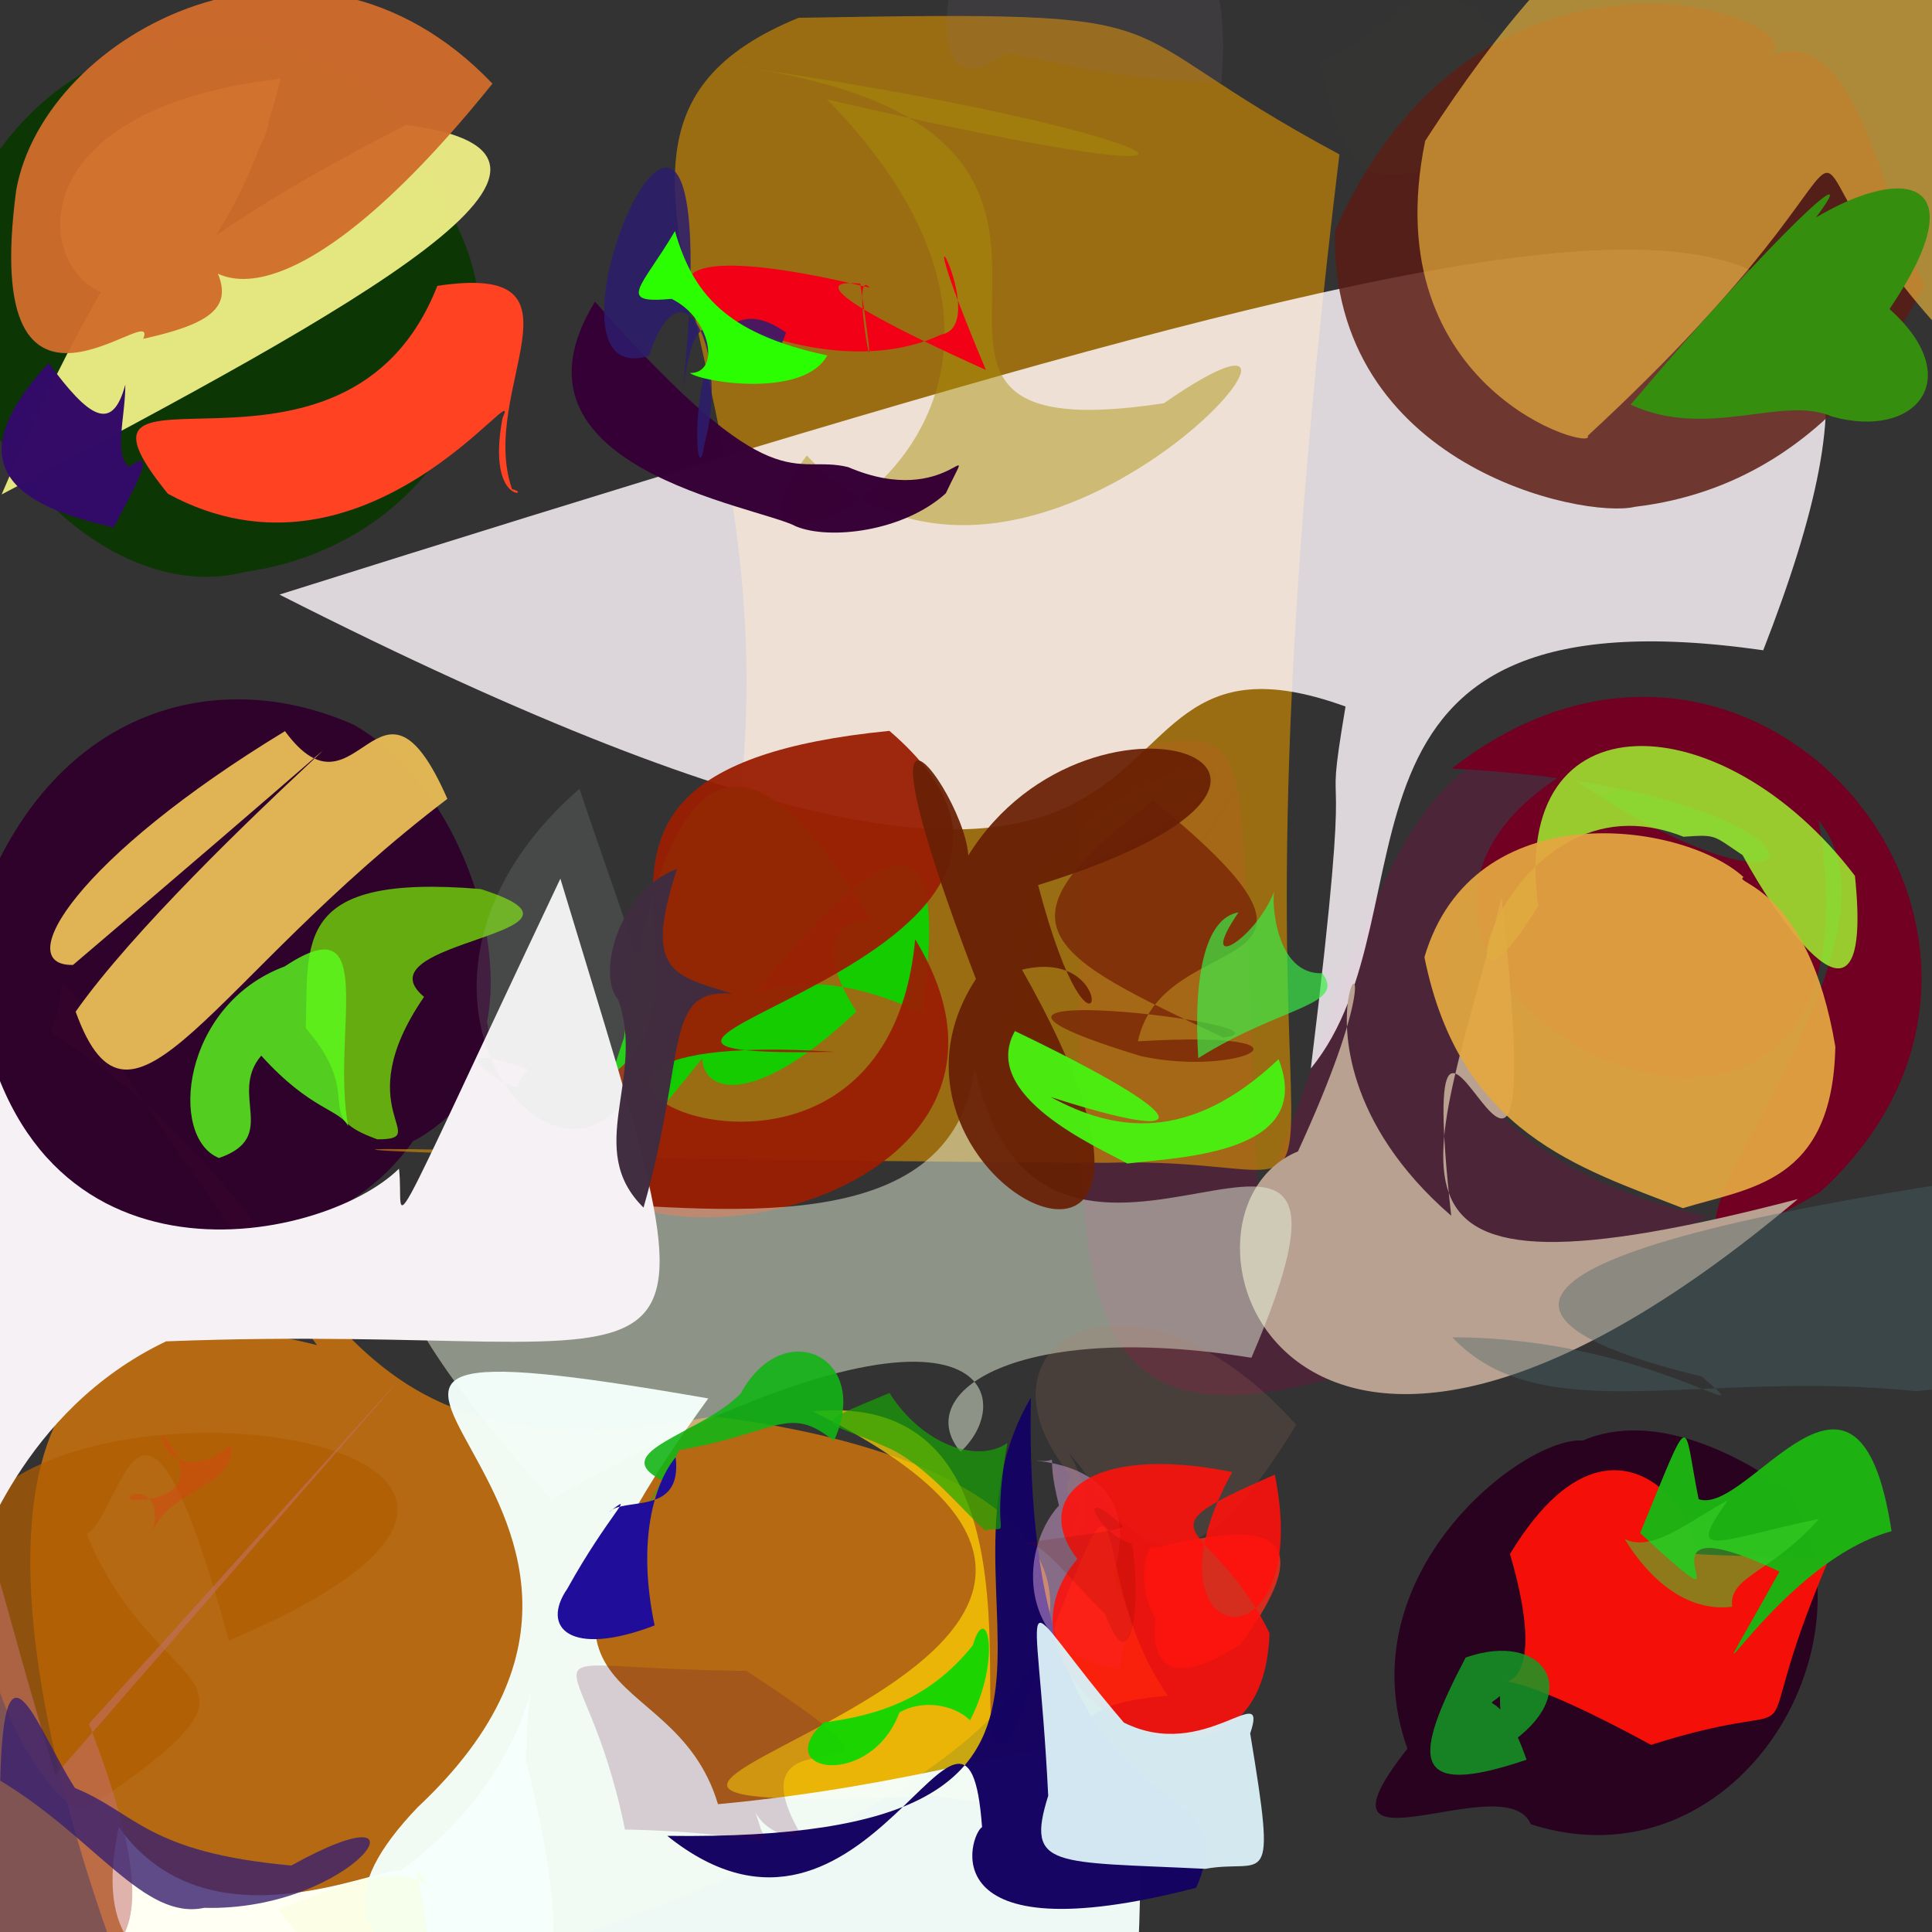 <?xml version="1.0" ?>
<svg height="512" style="background-color: rgb(218, 239, 175, 0.149)" version="1.1" width="512" xmlns="http://www.w3.org/2000/svg">
  <rect width="100%" height="100%" fill="#333333" stroke="none"/>
  <defs/>
  <g>
    <path d="M 474.26 395.214 C 498.811 436.918 459.243 500.592 405.686 483.456 C 399.069 467.529 343.916 500.158 372.987 463.417 C 356.526 417.416 403.571 380.681 419.486 381.746 C 447.027 369.982 481.191 401.274 474.26 395.214" fill="rgb(40, 0, 31)" opacity="0.951" stroke="rgb(0, 0, 0)" stroke-linecap="round" stroke-linejoin="round" stroke-opacity="1.0" stroke-width="0"/>
    <path d="M 189.142 375.342 C 323.198 392.288 330.203 476.516 41.259 545.174 C 7.22 465.784 -27.468 327.978 84.021 356.477 C -2.269 240.035 22.847 254.068 13.356 273.442 C 93.338 324.093 77.51 395.457 189.142 375.342" fill="rgb(214, 119, 9)" opacity="0.789" stroke="rgb(0, 0, 0)" stroke-linecap="round" stroke-linejoin="round" stroke-opacity="1.0" stroke-width="0"/>
    <path d="M 129.07 270.796 C 131.869 282.992 121.086 296.41 109.414 302.453 C 77.009 348.819 -15.459 333.539 -9.279 252.54 C 6.574 190.604 53.778 174.346 93.729 192.061 C 119.74 206.808 134.004 245.844 129.07 270.796" fill="rgb(47, 0, 44)" opacity="0.967" stroke="rgb(0, 0, 0)" stroke-linecap="round" stroke-linejoin="round" stroke-opacity="1.0" stroke-width="0"/>
    <path d="M 108.046 41.159 C 149.133 84.726 119.891 143.907 64.755 151.589 C 32.785 160.033 -10.265 125.985 -14.294 70.295 C 2.638 5.311 73.699 -10.903 114.871 39.479 C 76.592 39.278 93.271 58.87 108.046 41.159" fill="rgb(10, 54, 2)" opacity="0.941" stroke="rgb(0, 0, 0)" stroke-linecap="round" stroke-linejoin="round" stroke-opacity="1.0" stroke-width="0"/>
    <path d="M 470.044 206.463 C 372.826 196.244 342.169 297.652 452.499 322.408 C 259.33 420.841 288.994 358.887 286.065 199.412 C 337.613 195.779 326.404 174.867 333.482 320.543 C 373.443 221.259 370.299 170.938 470.044 206.463" fill="rgb(86, 34, 60)" opacity="0.759" stroke="rgb(0, 0, 0)" stroke-linecap="round" stroke-linejoin="round" stroke-opacity="1.0" stroke-width="0"/>
    <path d="M 354.961 40.916 C 316.279 358.99 380.261 305.475 292.912 308.161 C 71.178 306.885 53.885 301.847 170.471 306.332 C 249.201 121.825 123.832 40.653 211.635 4.718 C 322.072 2.797 288.241 5.175 354.961 40.916" fill="rgb(218, 145, 1)" opacity="0.621" stroke="rgb(0, 0, 0)" stroke-linecap="round" stroke-linejoin="round" stroke-opacity="1.0" stroke-width="0"/>
    <path d="M 482.452 315.82 C 406.628 360.444 513.91 255.569 481.909 217.38 C 504.595 349.36 329.847 258.047 414.637 204.929 C 488.951 255.843 494.347 209.182 384.711 203.687 C 465.541 140.574 555.084 249.306 482.452 315.82" fill="rgb(113, 0, 35)" opacity="1.0" stroke="rgb(0, 0, 0)" stroke-linecap="round" stroke-linejoin="round" stroke-opacity="1.0" stroke-width="0"/>
    <path d="M 301.555 275.957 C 354.032 272.882 328.619 285.687 302.29 279.864 C 230.426 257.917 347.28 271.715 324.265 274.951 C 276.961 252.817 261.703 245.204 305.672 212.217 C 366.321 261.653 308.288 244.276 301.555 275.957" fill="rgb(118, 33, 4)" opacity="0.749" stroke="rgb(0, 0, 0)" stroke-linecap="round" stroke-linejoin="round" stroke-opacity="1.0" stroke-width="0"/>
    <path d="M 467.277 172.328 C 343.397 154.582 381.54 241.484 347.381 283.157 C 359.506 184.111 349.97 226.345 356.58 187.235 C 271.035 156.285 346.242 295.665 74.059 157.572 C 442.953 41.414 524.717 24.977 467.277 172.328" fill="rgb(255, 248, 253)" opacity="0.826" stroke="rgb(0, 0, 0)" stroke-linecap="round" stroke-linejoin="round" stroke-opacity="1.0" stroke-width="0"/>
    <path d="M 107.592 33.118 C 168.403 40.873 95.899 80.675 0.435 131.036 C 64.328 -18.977 107.735 25.903 27.989 77.827 C 9.78 72.298 3.404 28.961 74.391 20.859 C 52.851 108.97 -20.161 98.39 107.592 33.118" fill="rgb(238, 238, 134)" opacity="0.952" stroke="rgb(0, 0, 0)" stroke-linecap="round" stroke-linejoin="round" stroke-opacity="1.0" stroke-width="0"/>
    <path d="M 237.141 251.453 C 242.553 241.593 207.001 236.691 226.952 268.091 C 166.586 325.118 173.729 235.012 244.237 268.475 C 264.318 134.747 124.51 396.031 165.345 275.015 C 184.719 137.426 233.905 256.733 237.141 251.453" fill="rgb(18, 206, 0)" opacity="0.974" stroke="rgb(0, 0, 0)" stroke-linecap="round" stroke-linejoin="round" stroke-opacity="1.0" stroke-width="0"/>
    <path d="M 397.929 237.717 C 380.139 311.101 353.509 349.871 476.457 317.765 C 339.438 433.238 304.148 321.528 343.971 305.138 C 382.587 221.142 327.896 273.048 384.587 322.189 C 373.369 220.808 412.648 370.94 397.929 237.717" fill="rgb(185, 161, 145)" opacity="1.0" stroke="rgb(0, 0, 0)" stroke-linecap="round" stroke-linejoin="round" stroke-opacity="1.0" stroke-width="0"/>
    <path d="M 308.454 106.859 C 371.946 62.736 272.53 183.344 213.809 120.731 C 176.667 168.563 307.171 116.533 219.181 26.334 C 351.335 57.131 312.141 33.741 190.824 16.98 C 326.428 33.775 208.417 122.107 308.454 106.859" fill="rgb(168, 144, 6)" opacity="0.462" stroke="rgb(0, 0, 0)" stroke-linecap="round" stroke-linejoin="round" stroke-opacity="1.0" stroke-width="0"/>
    <path d="M 510.152 75.97 C 507.869 76.878 488.649 127.768 433.278 134.308 C 419.747 137.601 352.359 123.619 353.774 61.243 C 393.622 -29.268 486.454 6.792 468.059 15.301 C 492.276 3.429 499.271 55.972 510.152 75.97" fill="rgb(90, 28, 19)" opacity="0.844" stroke="rgb(0, 0, 0)" stroke-linecap="round" stroke-linejoin="round" stroke-opacity="1.0" stroke-width="0"/>
    <path d="M 526.736 312.029 C 380.159 333.574 399.659 352.443 450.932 364.774 C 469.228 380.411 437.269 354.479 384.881 354.398 C 408.405 379.403 450.72 362.675 508.043 368.716 C 560.921 359.691 550.946 492.043 526.736 312.029" fill="rgb(71, 100, 102)" opacity="0.392" stroke="rgb(0, 0, 0)" stroke-linecap="round" stroke-linejoin="round" stroke-opacity="1.0" stroke-width="0"/>
    <path d="M 484.508 413.581 C 459.905 471.589 486.162 446.976 437.548 462.409 C 366.907 423.991 418.079 473.041 400.158 411.831 C 433.527 356.634 462.07 423.191 442.468 411.284 C 460.528 413.063 477.268 411.828 484.508 413.581" fill="rgb(251, 16, 8)" opacity="0.968" stroke="rgb(0, 0, 0)" stroke-linecap="round" stroke-linejoin="round" stroke-opacity="1.0" stroke-width="0"/>
    <path d="M 512.445 85.383 C 461.582 28.199 514.729 28.63 420.765 115.494 C 423.433 119.983 364.035 103.861 377.686 37.35 C 421.455 -30.5 432.85 -9.66 424.507 -51.2 C 523.334 -34.061 516.777 -41.361 512.445 85.383" fill="rgb(255, 196, 62)" opacity="0.601" stroke="rgb(0, 0, 0)" stroke-linecap="round" stroke-linejoin="round" stroke-opacity="1.0" stroke-width="0"/>
    <path d="M 309.501 449.379 C 248.184 454.495 342.485 490.116 247.767 475.938 C 81.055 482.658 359.987 445.239 215.347 374.039 C 285.444 367.117 250.835 481.902 268.381 459.834 C 305.012 364.457 284.44 413.807 309.501 449.379" fill="rgb(255, 210, 3)" opacity="0.729" stroke="rgb(0, 0, 0)" stroke-linecap="round" stroke-linejoin="round" stroke-opacity="1.0" stroke-width="0"/>
    <path d="M 221.268 278.744 C 103 271.208 233.954 341.523 242.533 248.918 C 287.924 323.284 142.146 348.022 147.364 292.044 C 212.727 270.938 120.939 204.985 235.7 193.687 C 307.5 255.275 121.515 280.601 221.268 278.744" fill="rgb(154, 31, 4)" opacity="0.951" stroke="rgb(0, 0, 0)" stroke-linecap="round" stroke-linejoin="round" stroke-opacity="1.0" stroke-width="0"/>
    <path d="M 501.278 405.784 C 469.123 414.524 443.327 467.261 471.569 416.492 C 426.379 395.099 469.3 438.077 434.645 406.294 C 448.701 372.226 445.857 375.913 450.152 397.293 C 463.311 401.962 492.482 347.862 501.278 405.784" fill="rgb(29, 179, 18)" opacity="0.98" stroke="rgb(0, 0, 0)" stroke-linecap="round" stroke-linejoin="round" stroke-opacity="1.0" stroke-width="0"/>
    <path d="M 22.96 406.624 C 42.486 453.371 79.369 440.91 22.558 479.766 C 12.438 479.986 -15.513 434.298 -1.87 395.91 C 37.698 361.141 175.316 386.205 60.669 434.763 C 37.234 349.22 33.215 399.969 22.96 406.624" fill="rgb(177, 93, 0)" opacity="0.73" stroke="rgb(0, 0, 0)" stroke-linecap="round" stroke-linejoin="round" stroke-opacity="1.0" stroke-width="0"/>
    <path d="M 331.635 359.818 C 269.548 349.839 241.312 368.989 254.555 384.751 C 271.061 369.409 259.204 333.788 146.013 397.363 C 11.298 245.52 245.486 376.201 258.352 283.15 C 276.832 367.858 374.12 260.917 331.635 359.818" fill="rgb(230, 242, 218)" opacity="0.505" stroke="rgb(0, 0, 0)" stroke-linecap="round" stroke-linejoin="round" stroke-opacity="1.0" stroke-width="0"/>
    <path d="M 491.582 232.116 C 496.7 281.534 471.106 243.789 461.801 226.615 C 453.966 221.441 455.138 221.082 446.136 221.751 C 397.696 202.505 378.814 287.263 407.644 240.067 C 399.873 183.704 456.675 186.181 491.582 232.116" fill="rgb(165, 255, 50)" opacity="0.795" stroke="rgb(0, 0, 0)" stroke-linecap="round" stroke-linejoin="round" stroke-opacity="1.0" stroke-width="0"/>
    <path d="M 112.38 264.182 C 91.712 294.253 115.175 301.989 99.989 301.93 C 81.623 295.318 97.52 291.649 81.022 272.445 C 81.817 249.587 77.445 231.446 127.374 235.599 C 165.031 247.558 94.24 249.057 112.38 264.182" fill="rgb(100, 172, 16)" opacity="0.998" stroke="rgb(0, 0, 0)" stroke-linecap="round" stroke-linejoin="round" stroke-opacity="1.0" stroke-width="0"/>
    <path d="M 130.505 22.165 C 81.748 -28.989 11.683 8.623 4.283 50.461 C -5.522 124.381 42.666 78.253 37.96 89.786 C 62.431 84.388 64.56 78.151 48.538 58.779 C 53.354 83.151 81.694 82.869 130.505 22.165" fill="rgb(208, 108, 43)" opacity="0.953" stroke="rgb(0, 0, 0)" stroke-linecap="round" stroke-linejoin="round" stroke-opacity="1.0" stroke-width="0"/>
    <path d="M 139.357 466.323 C 156.234 534.5 142.925 538.273 109.139 527.258 C 62.939 525.801 20.902 534.1 31.481 484.197 C 54.767 516.908 99.114 495.048 106.107 495.738 C 148.617 465.095 140.46 423.18 139.357 466.323" fill="rgb(255, 255, 243)" opacity="1.0" stroke="rgb(0, 0, 0)" stroke-linecap="round" stroke-linejoin="round" stroke-opacity="1.0" stroke-width="0"/>
    <path d="M 105.731 309.715 C 85.199 329.971 3.473 346.507 -6.695 258.818 C 0.017 510.608 -33.405 392.432 44.009 355.474 C 190.733 349.692 195.156 386.924 148.502 232.85 C 98.666 338.176 107.415 323.654 105.731 309.715" fill="rgb(246, 241, 244)" opacity="0.999" stroke="rgb(0, 0, 0)" stroke-linecap="round" stroke-linejoin="round" stroke-opacity="1.0" stroke-width="0"/>
    <path d="M 190.271 478.127 C 298.557 468.005 306.915 430.146 300.603 535.89 C 117.591 539.012 68.66 522.921 110.667 478.962 C 199.188 396.077 33.638 343.758 187.696 370.599 C 124.95 457.04 178.036 437.157 190.271 478.127" fill="rgb(245, 255, 252)" opacity="0.962" stroke="rgb(0, 0, 0)" stroke-linecap="round" stroke-linejoin="round" stroke-opacity="1.0" stroke-width="0"/>
    <path d="M 249.478 88.651 C 206.493 108.869 133.508 52.778 230.476 76.243 C 224.465 69.127 234.678 119.043 227.972 75.175 C 221.669 74.522 209.946 74.911 261.267 98.039 C 235.964 37.905 264.04 86.063 249.478 88.651" fill="rgb(242, 0, 22)" opacity="1.0" stroke="rgb(0, 0, 0)" stroke-linecap="round" stroke-linejoin="round" stroke-opacity="1.0" stroke-width="0"/>
    <path d="M 118.56 211.704 C 55.487 259.647 34.871 309.33 20.05 268.099 C 50.203 225.139 151.164 143.601 19.345 255.721 C 2.649 256.039 20.351 227.284 75.521 193.765 C 94.767 220.012 100.512 170.603 118.56 211.704" fill="rgb(231, 188, 86)" opacity="0.959" stroke="rgb(0, 0, 0)" stroke-linecap="round" stroke-linejoin="round" stroke-opacity="1.0" stroke-width="0"/>
    <path d="M 135.7 129.634 C 141.574 130.95 128.828 134.284 133.159 110.836 C 139.437 97.329 97.219 159.484 44.499 130.854 C 9.982 88.403 91.374 138.187 115.901 75.756 C 158.545 69.321 126.488 103.248 135.7 129.634" fill="rgb(255, 66, 33)" opacity="1.0" stroke="rgb(0, 0, 0)" stroke-linecap="round" stroke-linejoin="round" stroke-opacity="1.0" stroke-width="0"/>
    <path d="M 275.106 234.55 C 290.614 293.412 298.865 250.159 270.842 256.984 C 332.346 365.309 223.325 313.527 258.625 259.444 C 216.458 149.064 269.527 229.996 253.526 232.242 C 283.002 172.88 375.822 203.408 275.106 234.55" fill="rgb(104, 32, 5)" opacity="0.933" stroke="rgb(0, 0, 0)" stroke-linecap="round" stroke-linejoin="round" stroke-opacity="1.0" stroke-width="0"/>
    <path d="M 250.643 130.744 C 239.356 140.952 219.718 143.147 210.939 139.492 C 200.857 134.037 130.54 123.996 157.684 79.95 C 205.579 134.295 210.183 120.134 224.785 123.796 C 251.864 135.373 259.365 112.383 250.643 130.744" fill="rgb(54, 0, 54)" opacity="0.99" stroke="rgb(0, 0, 0)" stroke-linecap="round" stroke-linejoin="round" stroke-opacity="1.0" stroke-width="0"/>
    <path d="M 34.262 123.735 C 42.765 117.347 34.159 131.85 30.165 139.772 C 4.471 134.113 -12.301 123.565 12.887 96.19 C 23.314 110.384 29.71 115.022 33.209 101.934 C 33.269 110.235 30.009 120.708 34.262 123.735" fill="rgb(51, 11, 104)" opacity="0.991" stroke="rgb(0, 0, 0)" stroke-linecap="round" stroke-linejoin="round" stroke-opacity="1.0" stroke-width="0"/>
    <path d="M 23.578 456.806 C 50.302 526.126 24.659 518.778 4.669 525.066 C -10.248 526.129 -21.977 514.829 -17.328 485.901 C 10.477 426.746 -15.276 371.232 14.681 470.397 C 155.544 308.476 111.817 359.71 23.578 456.806" fill="rgb(196, 114, 114)" opacity="0.54" stroke="rgb(0, 0, 0)" stroke-linecap="round" stroke-linejoin="round" stroke-opacity="1.0" stroke-width="0"/>
    <path d="M 331.474 202.37 C 289.042 280.883 239.936 291.885 282.418 248.409 C 240.317 239.957 321.603 321.49 279.262 295.131 C 225.831 207.669 381.423 178.731 296.014 225.586 C 267.154 230.314 253.435 325.548 331.474 202.37" fill="rgb(77, 108, 14)" opacity="0.014" stroke="rgb(0, 0, 0)" stroke-linecap="round" stroke-linejoin="round" stroke-opacity="1.0" stroke-width="0"/>
    <path d="M 317.582 436.199 C 313.633 410.72 307.476 423.122 308.267 420.447 C 303.872 433.611 303.832 451.913 328.744 435.747 C 363.401 388.878 301.375 413.834 305.288 409.577 C 300.235 416.778 304.134 435.461 317.582 436.199" fill="rgb(255, 43, 25)" opacity="0.791" stroke="rgb(0, 0, 0)" stroke-linecap="round" stroke-linejoin="round" stroke-opacity="1.0" stroke-width="0"/>
    <path d="M 317.001 500.279 C 245.955 518.673 257.051 486.011 260.256 484.206 C 256.26 429.672 230.14 529.295 176.828 486.517 C 311.253 488.35 241.722 423.488 273.193 370.429 C 270.725 494.081 332.822 464.208 317.001 500.279" fill="rgb(21, 4, 97)" opacity="0.99" stroke="rgb(0, 0, 0)" stroke-linecap="round" stroke-linejoin="round" stroke-opacity="1.0" stroke-width="0"/>
    <path d="M 113.372 523.953 C 117.871 517.561 112.292 525.63 101.893 529.151 C 92.375 526.75 84.558 519.773 73.617 505.967 C 85.932 501.781 103.165 493.077 113.21 499.432 C 106.712 489.109 114.405 503.276 113.372 523.953" fill="rgb(244, 255, 195)" opacity="0.285" stroke="rgb(0, 0, 0)" stroke-linecap="round" stroke-linejoin="round" stroke-opacity="1.0" stroke-width="0"/>
    <path d="M 92.265 298.458 C 90.019 293.922 82.351 294.306 69.23 279.755 C 60.476 290.062 74.203 301.291 58.033 306.885 C 44.626 301.504 48.088 266.282 75.461 256.103 C 100.842 239.256 87.699 273.656 92.265 298.458" fill="rgb(91, 252, 30)" opacity="0.813" stroke="rgb(0, 0, 0)" stroke-linecap="round" stroke-linejoin="round" stroke-opacity="1.0" stroke-width="0"/>
    <path d="M 338.838 280.698 C 348.734 305.952 312.431 306.643 298.756 308.345 C 291.033 304.032 259.405 290.412 268.971 273.243 C 317.541 296.576 318.556 303.637 278.404 290.703 C 294.982 299.722 314.933 303.323 338.838 280.698" fill="rgb(73, 241, 17)" opacity="0.962" stroke="rgb(0, 0, 0)" stroke-linecap="round" stroke-linejoin="round" stroke-opacity="1.0" stroke-width="0"/>
    <path d="M 295.185 416.793 C 302.638 438.08 299.693 425.119 296.642 442.326 C 269.759 438.604 269.619 411.045 280.635 398.967 C 276.423 382.082 281.912 388.18 274.838 387.026 C 273.877 387.525 304.052 387.422 295.185 416.793" fill="rgb(230, 175, 230)" opacity="0.465" stroke="rgb(0, 0, 0)" stroke-linecap="round" stroke-linejoin="round" stroke-opacity="1.0" stroke-width="0"/>
    <path d="M 212.288 486.261 C 199.363 488.066 197.588 470.987 201.603 484.646 C 204.558 491.036 201.615 485.517 165.619 484.848 C 154.594 430.363 132.016 442.344 197.797 442.794 C 258.921 483.002 189.941 448.071 212.288 486.261" fill="rgb(90, 9, 64)" opacity="0.186" stroke="rgb(0, 0, 0)" stroke-linecap="round" stroke-linejoin="round" stroke-opacity="1.0" stroke-width="0"/>
    <path d="M 397.69 449.327 C 397.945 443.415 395.89 458.938 401.272 461.22 C 419.711 447.538 408.432 432.174 388.405 439.27 C 374.49 465.824 373.255 476.967 404.549 466.346 C 397.562 446.003 392.065 454.033 397.69 449.327" fill="rgb(20, 155, 37)" opacity="0.836" stroke="rgb(0, 0, 0)" stroke-linecap="round" stroke-linejoin="round" stroke-opacity="1.0" stroke-width="0"/>
    <path d="M 343.481 377.588 C 307.769 436.629 296.412 398.759 283.283 385.156 C 290.767 397.465 288.149 407.052 283.041 407.694 C 290.875 392.595 279.18 399.623 283.786 391.104 C 254.311 355.353 300.483 329.445 343.481 377.588" fill="rgb(183, 126, 97)" opacity="0.171" stroke="rgb(0, 0, 0)" stroke-linecap="round" stroke-linejoin="round" stroke-opacity="1.0" stroke-width="0"/>
    <path d="M 170.627 281.605 C 166.85 264.56 137.596 281.955 137.243 287.742 C 136.739 290.746 111.972 273.504 140.474 283.55 C 184.401 281.883 174.842 272.945 153.58 209.024 C 91.23 263.411 152.896 331.96 170.627 281.605" fill="rgb(202, 231, 214)" opacity="0.125" stroke="rgb(0, 0, 0)" stroke-linecap="round" stroke-linejoin="round" stroke-opacity="1.0" stroke-width="0"/>
    <path d="M 208.316 88.148 C 180.315 68.081 183.713 138.028 186.725 117.498 C 193.348 94.021 181.015 66.889 171.997 94.268 C 135.759 105.743 195.185 -31.665 180.696 106.296 C 185.696 59.426 198.229 116.869 208.316 88.148" fill="rgb(45, 29, 109)" opacity="0.854" stroke="rgb(0, 0, 0)" stroke-linecap="round" stroke-linejoin="round" stroke-opacity="1.0" stroke-width="0"/>
    <path d="M 337.845 390.789 C 299.302 407.628 321.255 401.633 336.442 432.818 C 334.506 489.376 256.211 447.703 285.52 413.138 C 273.291 397.522 287.526 382.264 326.565 390.109 C 300.086 437.728 348.636 444.42 337.845 390.789" fill="rgb(255, 17, 12)" opacity="0.894" stroke="rgb(0, 0, 0)" stroke-linecap="round" stroke-linejoin="round" stroke-opacity="1.0" stroke-width="0"/>
    <path d="M 486.384 277.391 C 485.649 313.678 463.538 314.742 445.977 320.176 C 418.638 309.494 386.877 300.33 377.489 253.66 C 390.341 210.025 445.899 217.629 462.075 232.455 C 458.697 234.048 479.278 234.82 486.384 277.391" fill="rgb(229, 167, 65)" opacity="0.926" stroke="rgb(0, 0, 0)" stroke-linecap="round" stroke-linejoin="round" stroke-opacity="1.0" stroke-width="0"/>
    <path d="M 331.314 459.388 C 338.518 502.836 335.226 492.387 319.426 495.259 C 279.14 493.284 271.726 495.265 277.788 475.887 C 274.778 415.517 267.4 421.032 297.819 456.48 C 319.211 467.273 336.297 444.471 331.314 459.388" fill="rgb(218, 240, 247)" opacity="0.959" stroke="rgb(0, 0, 0)" stroke-linecap="round" stroke-linejoin="round" stroke-opacity="1.0" stroke-width="0"/>
    <path d="M 500.741 81.898 C 521.38 100.328 507.676 116.598 485.47 110.378 C 472.356 104.606 452.508 116.664 432.148 107.238 C 471.038 61.189 494.445 40.165 481.23 57.644 C 505.453 43.29 523.966 47.706 500.741 81.898" fill="rgb(54, 142, 14)" opacity="1.0" stroke="rgb(0, 0, 0)" stroke-linecap="round" stroke-linejoin="round" stroke-opacity="1.0" stroke-width="0"/>
    <path d="M 77.21 494.383 C 117.169 472.157 94.161 506.62 54.111 505.596 C 38.125 508.993 25.433 487.215 0.065 471.889 C 1.067 429.868 9.802 458.306 19.87 473.846 C 36.039 480.441 38.847 490.896 77.21 494.383" fill="rgb(58, 33, 111)" opacity="0.806" stroke="rgb(0, 0, 0)" stroke-linecap="round" stroke-linejoin="round" stroke-opacity="1.0" stroke-width="0"/>
    <path d="M 323.677 21.861 C 299.905 21.164 291.203 18.852 266.69 14.057 C 247.779 28.261 248.793 2.434 254.518 -12.632 C 261.712 -4.924 269.559 -11.99 289.907 -24.173 C 311.737 -27.826 326.989 -14.945 323.677 21.861" fill="rgb(138, 116, 133)" opacity="0.128" stroke="rgb(0, 0, 0)" stroke-linecap="round" stroke-linejoin="round" stroke-opacity="1.0" stroke-width="0"/>
    <path d="M 266.981 382.388 C 262.043 409.902 269.156 404.14 260.994 405.546 C 255.119 400.323 245.009 387.728 234.901 383.482 C 218.133 375.929 213.242 378.581 235.722 369.137 C 244.16 382.527 258.767 388.074 266.981 382.388" fill="rgb(22, 167, 2)" opacity="0.673" stroke="rgb(0, 0, 0)" stroke-linecap="round" stroke-linejoin="round" stroke-opacity="1.0" stroke-width="0"/>
    <path d="M 350.449 257.925 C 356.821 266.577 339.701 266.503 317.553 280.423 C 316.102 257.362 319.829 243.15 328.227 241.792 C 316.817 258.417 332.542 249.317 337.684 236.249 C 336.977 238.994 338.03 258.369 350.449 257.925" fill="rgb(59, 237, 72)" opacity="0.686" stroke="rgb(0, 0, 0)" stroke-linecap="round" stroke-linejoin="round" stroke-opacity="1.0" stroke-width="0"/>
    <path d="M 221.008 381.856 C 208.848 371.979 206.053 379.819 180.042 384.262 C 172.313 399.489 164.443 410.488 175.527 392.337 C 160.276 384.701 185.952 380.07 196.348 369.223 C 207.624 348.415 231.155 359.511 221.008 381.856" fill="rgb(18, 181, 21)" opacity="0.89" stroke="rgb(0, 0, 0)" stroke-linecap="round" stroke-linejoin="round" stroke-opacity="1.0" stroke-width="0"/>
    <path d="M 194.1 263.363 C 175.529 261.711 182.136 279.719 170.541 320.029 C 154.674 304.396 171.149 285.817 163.87 264.994 C 157.751 257.846 164.644 235.393 179.425 230.274 C 170.209 258.279 179.026 258.446 194.1 263.363" fill="rgb(65, 45, 64)" opacity="0.991" stroke="rgb(0, 0, 0)" stroke-linecap="round" stroke-linejoin="round" stroke-opacity="1.0" stroke-width="0"/>
    <path d="M 219.237 94.188 C 213.141 105.52 186.205 101.382 182.811 98.839 C 190.963 99.052 188.565 84.402 177.996 79.211 C 163.065 80.56 170.029 76.263 178.872 61.239 C 183.507 77.356 191.931 88.411 219.237 94.188" fill="rgb(43, 255, 1)" opacity="0.996" stroke="rgb(0, 0, 0)" stroke-linecap="round" stroke-linejoin="round" stroke-opacity="1.0" stroke-width="0"/>
    <path d="M 61.219 382.828 C 62.527 394.067 46.245 393.838 40.454 405.653 C 43.677 393.71 32.634 395.164 34.747 397.427 C 45.033 397.876 53.919 392.725 42.749 379.88 C 43.723 387.35 51.918 391.155 61.219 382.828" fill="rgb(226, 58, 20)" opacity="0.361" stroke="rgb(0, 0, 0)" stroke-linecap="round" stroke-linejoin="round" stroke-opacity="1.0" stroke-width="0"/>
    <path d="M 257.091 455.904 C 252.663 451.565 244.126 450.383 238.347 453.853 C 230.787 474.161 203.865 469.861 218.293 456.462 C 232.642 454.605 246.36 450.348 257.812 436.014 C 261.376 423.775 265.63 439.244 257.091 455.904" fill="rgb(14, 215, 0)" opacity="0.935" stroke="rgb(0, 0, 0)" stroke-linecap="round" stroke-linejoin="round" stroke-opacity="1.0" stroke-width="0"/>
    <path d="M 482.001 402.527 C 469.813 416.625 457.903 417.77 459.063 425.806 C 446.892 427.315 436.949 418.361 430.558 407.856 C 438.059 411.504 447.487 403.152 457.862 397.605 C 446.53 413.635 454.314 408.373 482.001 402.527" fill="rgb(60, 210, 42)" opacity="0.55" stroke="rgb(0, 0, 0)" stroke-linecap="round" stroke-linejoin="round" stroke-opacity="1.0" stroke-width="0"/>
    <path d="M 179.056 386.192 C 173.313 393.118 168.783 408.447 173.482 430.759 C 151.044 439.356 143.214 431.335 150.363 420.999 C 161.081 401.661 169.247 394.599 161.377 400.756 C 165.275 396.534 180.919 401.963 179.056 386.192" fill="rgb(32, 14, 154)" opacity="1.0" stroke="rgb(0, 0, 0)" stroke-linecap="round" stroke-linejoin="round" stroke-opacity="1.0" stroke-width="0"/>
    <path d="M 299.931 409.086 C 302.54 423.149 300.174 447.395 292.856 427.643 C 283.14 418.441 276.936 408.789 271.597 409.077 C 274.868 407.846 299.571 405.972 297.396 404.194 C 284.173 392.306 291.13 406.685 299.931 409.086" fill="rgb(115, 7, 0)" opacity="0.162" stroke="rgb(0, 0, 0)" stroke-linecap="round" stroke-linejoin="round" stroke-opacity="1.0" stroke-width="0"/>
    <path d="M 405.736 17.242 C 390.342 29.836 388.355 44.614 372.686 45.956 C 360.47 47.838 355.649 42.493 350.002 16.028 C 358.226 13.759 367.883 5.835 378.714 -3.242 C 387.715 -1.675 401.212 12.161 405.736 17.242" fill="rgb(195, 213, 125)" opacity="0.015" stroke="rgb(0, 0, 0)" stroke-linecap="round" stroke-linejoin="round" stroke-opacity="1.0" stroke-width="0"/>
  </g>
</svg>
